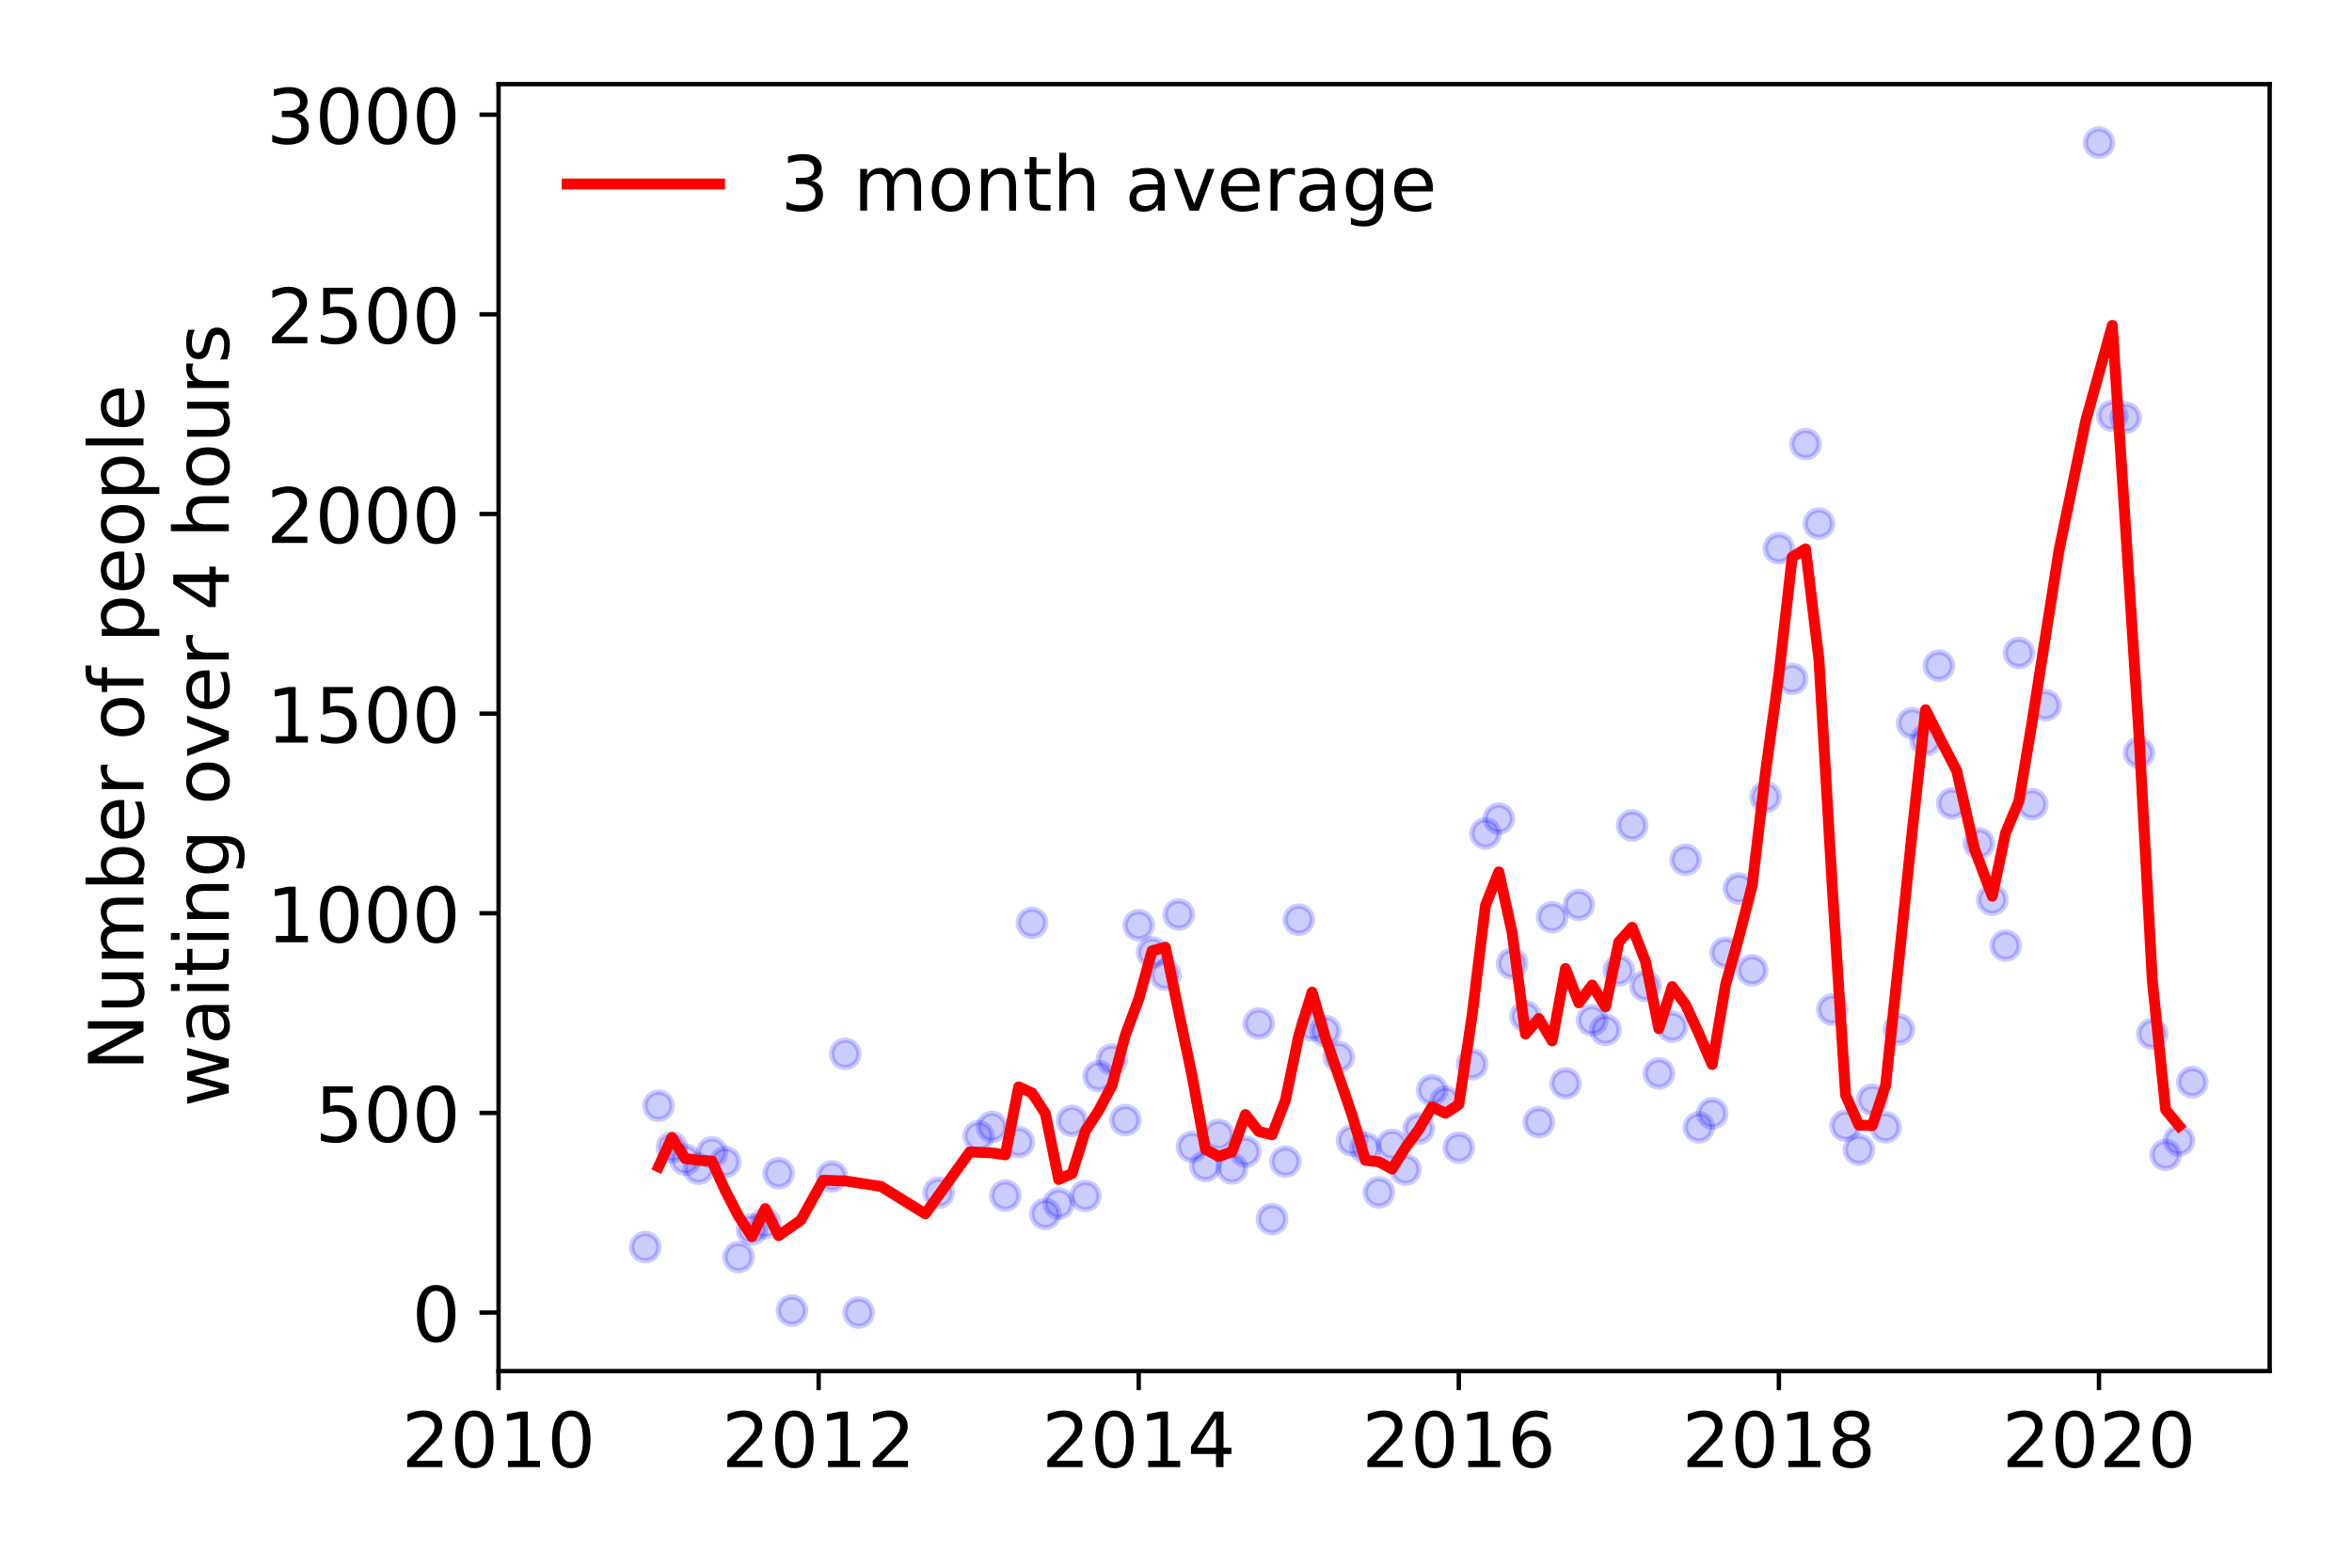 <?xml version="1.0" encoding="utf-8" standalone="no"?>
<!DOCTYPE svg PUBLIC "-//W3C//DTD SVG 1.1//EN"
  "http://www.w3.org/Graphics/SVG/1.1/DTD/svg11.dtd">
<!-- Created with matplotlib (https://matplotlib.org/) -->
<svg height="288pt" version="1.1" viewBox="0 0 432 288" width="432pt" xmlns="http://www.w3.org/2000/svg" xmlns:xlink="http://www.w3.org/1999/xlink">
 <defs>
  <style type="text/css">
*{stroke-linecap:butt;stroke-linejoin:round;}
  </style>
 </defs>
 <g id="figure_1">
  <g id="patch_1">
   <path d="M 0 288 
L 432 288 
L 432 0 
L 0 0 
z
" style="fill:#ffffff;"/>
  </g>
  <g id="axes_1">
   <g id="patch_2">
    <path d="M 91.57 251.88 
L 416.88 251.88 
L 416.88 15.459 
L 91.57 15.459 
z
" style="fill:#ffffff;"/>
   </g>
   <g id="matplotlib.axis_1">
    <g id="xtick_1">
     <g id="line2d_1">
      <defs>
       <path d="M 0 0 
L 0 3.5 
" id="me3836f8def" style="stroke:#000000;stroke-width:0.8;"/>
      </defs>
      <g>
       <use style="stroke:#000000;stroke-width:0.8;" x="91.57" xlink:href="#me3836f8def" y="251.88"/>
      </g>
     </g>
     <g id="text_1">
      <!-- 2010 -->
      <defs>
       <path d="M 19.188 8.297 
L 53.609 8.297 
L 53.609 0 
L 7.328 0 
L 7.328 8.297 
Q 12.938 14.109 22.625 23.891 
Q 32.328 33.688 34.812 36.531 
Q 39.547 41.844 41.422 45.531 
Q 43.312 49.219 43.312 52.781 
Q 43.312 58.594 39.234 62.25 
Q 35.156 65.922 28.609 65.922 
Q 23.969 65.922 18.812 64.312 
Q 13.672 62.703 7.812 59.422 
L 7.812 69.391 
Q 13.766 71.781 18.938 73 
Q 24.125 74.219 28.422 74.219 
Q 39.75 74.219 46.484 68.547 
Q 53.219 62.891 53.219 53.422 
Q 53.219 48.922 51.531 44.891 
Q 49.859 40.875 45.406 35.406 
Q 44.188 33.984 37.641 27.219 
Q 31.109 20.453 19.188 8.297 
z
" id="DejaVuSans-50"/>
       <path d="M 31.781 66.406 
Q 24.172 66.406 20.328 58.906 
Q 16.5 51.422 16.5 36.375 
Q 16.5 21.391 20.328 13.891 
Q 24.172 6.391 31.781 6.391 
Q 39.453 6.391 43.281 13.891 
Q 47.125 21.391 47.125 36.375 
Q 47.125 51.422 43.281 58.906 
Q 39.453 66.406 31.781 66.406 
z
M 31.781 74.219 
Q 44.047 74.219 50.516 64.516 
Q 56.984 54.828 56.984 36.375 
Q 56.984 17.969 50.516 8.266 
Q 44.047 -1.422 31.781 -1.422 
Q 19.531 -1.422 13.062 8.266 
Q 6.594 17.969 6.594 36.375 
Q 6.594 54.828 13.062 64.516 
Q 19.531 74.219 31.781 74.219 
z
" id="DejaVuSans-48"/>
       <path d="M 12.406 8.297 
L 28.516 8.297 
L 28.516 63.922 
L 10.984 60.406 
L 10.984 69.391 
L 28.422 72.906 
L 38.281 72.906 
L 38.281 8.297 
L 54.391 8.297 
L 54.391 0 
L 12.406 0 
z
" id="DejaVuSans-49"/>
      </defs>
      <g transform="translate(73.755 269.518)scale(0.14 -0.14)">
       <use xlink:href="#DejaVuSans-50"/>
       <use x="63.623" xlink:href="#DejaVuSans-48"/>
       <use x="127.246" xlink:href="#DejaVuSans-49"/>
       <use x="190.869" xlink:href="#DejaVuSans-48"/>
      </g>
     </g>
    </g>
    <g id="xtick_2">
     <g id="line2d_2">
      <g>
       <use style="stroke:#000000;stroke-width:0.8;" x="150.361" xlink:href="#me3836f8def" y="251.88"/>
      </g>
     </g>
     <g id="text_2">
      <!-- 2012 -->
      <g transform="translate(132.546 269.518)scale(0.14 -0.14)">
       <use xlink:href="#DejaVuSans-50"/>
       <use x="63.623" xlink:href="#DejaVuSans-48"/>
       <use x="127.246" xlink:href="#DejaVuSans-49"/>
       <use x="190.869" xlink:href="#DejaVuSans-50"/>
      </g>
     </g>
    </g>
    <g id="xtick_3">
     <g id="line2d_3">
      <g>
       <use style="stroke:#000000;stroke-width:0.8;" x="209.152" xlink:href="#me3836f8def" y="251.88"/>
      </g>
     </g>
     <g id="text_3">
      <!-- 2014 -->
      <defs>
       <path d="M 37.797 64.312 
L 12.891 25.391 
L 37.797 25.391 
z
M 35.203 72.906 
L 47.609 72.906 
L 47.609 25.391 
L 58.016 25.391 
L 58.016 17.188 
L 47.609 17.188 
L 47.609 0 
L 37.797 0 
L 37.797 17.188 
L 4.891 17.188 
L 4.891 26.703 
z
" id="DejaVuSans-52"/>
      </defs>
      <g transform="translate(191.337 269.518)scale(0.14 -0.14)">
       <use xlink:href="#DejaVuSans-50"/>
       <use x="63.623" xlink:href="#DejaVuSans-48"/>
       <use x="127.246" xlink:href="#DejaVuSans-49"/>
       <use x="190.869" xlink:href="#DejaVuSans-52"/>
      </g>
     </g>
    </g>
    <g id="xtick_4">
     <g id="line2d_4">
      <g>
       <use style="stroke:#000000;stroke-width:0.8;" x="267.943" xlink:href="#me3836f8def" y="251.88"/>
      </g>
     </g>
     <g id="text_4">
      <!-- 2016 -->
      <defs>
       <path d="M 33.016 40.375 
Q 26.375 40.375 22.484 35.828 
Q 18.609 31.297 18.609 23.391 
Q 18.609 15.531 22.484 10.953 
Q 26.375 6.391 33.016 6.391 
Q 39.656 6.391 43.531 10.953 
Q 47.406 15.531 47.406 23.391 
Q 47.406 31.297 43.531 35.828 
Q 39.656 40.375 33.016 40.375 
z
M 52.594 71.297 
L 52.594 62.312 
Q 48.875 64.062 45.094 64.984 
Q 41.312 65.922 37.594 65.922 
Q 27.828 65.922 22.672 59.328 
Q 17.531 52.734 16.797 39.406 
Q 19.672 43.656 24.016 45.922 
Q 28.375 48.188 33.594 48.188 
Q 44.578 48.188 50.953 41.516 
Q 57.328 34.859 57.328 23.391 
Q 57.328 12.156 50.688 5.359 
Q 44.047 -1.422 33.016 -1.422 
Q 20.359 -1.422 13.672 8.266 
Q 6.984 17.969 6.984 36.375 
Q 6.984 53.656 15.188 63.938 
Q 23.391 74.219 37.203 74.219 
Q 40.922 74.219 44.703 73.484 
Q 48.484 72.75 52.594 71.297 
z
" id="DejaVuSans-54"/>
      </defs>
      <g transform="translate(250.128 269.518)scale(0.14 -0.14)">
       <use xlink:href="#DejaVuSans-50"/>
       <use x="63.623" xlink:href="#DejaVuSans-48"/>
       <use x="127.246" xlink:href="#DejaVuSans-49"/>
       <use x="190.869" xlink:href="#DejaVuSans-54"/>
      </g>
     </g>
    </g>
    <g id="xtick_5">
     <g id="line2d_5">
      <g>
       <use style="stroke:#000000;stroke-width:0.8;" x="326.734" xlink:href="#me3836f8def" y="251.88"/>
      </g>
     </g>
     <g id="text_5">
      <!-- 2018 -->
      <defs>
       <path d="M 31.781 34.625 
Q 24.75 34.625 20.719 30.859 
Q 16.703 27.094 16.703 20.516 
Q 16.703 13.922 20.719 10.156 
Q 24.75 6.391 31.781 6.391 
Q 38.812 6.391 42.859 10.172 
Q 46.922 13.969 46.922 20.516 
Q 46.922 27.094 42.891 30.859 
Q 38.875 34.625 31.781 34.625 
z
M 21.922 38.812 
Q 15.578 40.375 12.031 44.719 
Q 8.5 49.078 8.5 55.328 
Q 8.5 64.062 14.719 69.141 
Q 20.953 74.219 31.781 74.219 
Q 42.672 74.219 48.875 69.141 
Q 55.078 64.062 55.078 55.328 
Q 55.078 49.078 51.531 44.719 
Q 48 40.375 41.703 38.812 
Q 48.828 37.156 52.797 32.312 
Q 56.781 27.484 56.781 20.516 
Q 56.781 9.906 50.312 4.234 
Q 43.844 -1.422 31.781 -1.422 
Q 19.734 -1.422 13.25 4.234 
Q 6.781 9.906 6.781 20.516 
Q 6.781 27.484 10.781 32.312 
Q 14.797 37.156 21.922 38.812 
z
M 18.312 54.391 
Q 18.312 48.734 21.844 45.562 
Q 25.391 42.391 31.781 42.391 
Q 38.141 42.391 41.719 45.562 
Q 45.312 48.734 45.312 54.391 
Q 45.312 60.062 41.719 63.234 
Q 38.141 66.406 31.781 66.406 
Q 25.391 66.406 21.844 63.234 
Q 18.312 60.062 18.312 54.391 
z
" id="DejaVuSans-56"/>
      </defs>
      <g transform="translate(308.919 269.518)scale(0.14 -0.14)">
       <use xlink:href="#DejaVuSans-50"/>
       <use x="63.623" xlink:href="#DejaVuSans-48"/>
       <use x="127.246" xlink:href="#DejaVuSans-49"/>
       <use x="190.869" xlink:href="#DejaVuSans-56"/>
      </g>
     </g>
    </g>
    <g id="xtick_6">
     <g id="line2d_6">
      <g>
       <use style="stroke:#000000;stroke-width:0.8;" x="385.525" xlink:href="#me3836f8def" y="251.88"/>
      </g>
     </g>
     <g id="text_6">
      <!-- 2020 -->
      <g transform="translate(367.71 269.518)scale(0.14 -0.14)">
       <use xlink:href="#DejaVuSans-50"/>
       <use x="63.623" xlink:href="#DejaVuSans-48"/>
       <use x="127.246" xlink:href="#DejaVuSans-50"/>
       <use x="190.869" xlink:href="#DejaVuSans-48"/>
      </g>
     </g>
    </g>
   </g>
   <g id="matplotlib.axis_2">
    <g id="ytick_1">
     <g id="line2d_7">
      <defs>
       <path d="M 0 0 
L -3.5 0 
" id="mdc40a943a7" style="stroke:#000000;stroke-width:0.8;"/>
      </defs>
      <g>
       <use style="stroke:#000000;stroke-width:0.8;" x="91.57" xlink:href="#mdc40a943a7" y="241.134"/>
      </g>
     </g>
     <g id="text_7">
      <!-- 0 -->
      <g transform="translate(75.662 246.452)scale(0.14 -0.14)">
       <use xlink:href="#DejaVuSans-48"/>
      </g>
     </g>
    </g>
    <g id="ytick_2">
     <g id="line2d_8">
      <g>
       <use style="stroke:#000000;stroke-width:0.8;" x="91.57" xlink:href="#mdc40a943a7" y="204.456"/>
      </g>
     </g>
     <g id="text_8">
      <!-- 500 -->
      <defs>
       <path d="M 10.797 72.906 
L 49.516 72.906 
L 49.516 64.594 
L 19.828 64.594 
L 19.828 46.734 
Q 21.969 47.469 24.109 47.828 
Q 26.266 48.188 28.422 48.188 
Q 40.625 48.188 47.75 41.5 
Q 54.891 34.812 54.891 23.391 
Q 54.891 11.625 47.562 5.094 
Q 40.234 -1.422 26.906 -1.422 
Q 22.312 -1.422 17.547 -0.641 
Q 12.797 0.141 7.719 1.703 
L 7.719 11.625 
Q 12.109 9.234 16.797 8.062 
Q 21.484 6.891 26.703 6.891 
Q 35.156 6.891 40.078 11.328 
Q 45.016 15.766 45.016 23.391 
Q 45.016 31 40.078 35.438 
Q 35.156 39.891 26.703 39.891 
Q 22.75 39.891 18.812 39.016 
Q 14.891 38.141 10.797 36.281 
z
" id="DejaVuSans-53"/>
      </defs>
      <g transform="translate(57.847 209.775)scale(0.14 -0.14)">
       <use xlink:href="#DejaVuSans-53"/>
       <use x="63.623" xlink:href="#DejaVuSans-48"/>
       <use x="127.246" xlink:href="#DejaVuSans-48"/>
      </g>
     </g>
    </g>
    <g id="ytick_3">
     <g id="line2d_9">
      <g>
       <use style="stroke:#000000;stroke-width:0.8;" x="91.57" xlink:href="#mdc40a943a7" y="167.779"/>
      </g>
     </g>
     <g id="text_9">
      <!-- 1000 -->
      <g transform="translate(48.94 173.098)scale(0.14 -0.14)">
       <use xlink:href="#DejaVuSans-49"/>
       <use x="63.623" xlink:href="#DejaVuSans-48"/>
       <use x="127.246" xlink:href="#DejaVuSans-48"/>
       <use x="190.869" xlink:href="#DejaVuSans-48"/>
      </g>
     </g>
    </g>
    <g id="ytick_4">
     <g id="line2d_10">
      <g>
       <use style="stroke:#000000;stroke-width:0.8;" x="91.57" xlink:href="#mdc40a943a7" y="131.102"/>
      </g>
     </g>
     <g id="text_10">
      <!-- 1500 -->
      <g transform="translate(48.94 136.421)scale(0.14 -0.14)">
       <use xlink:href="#DejaVuSans-49"/>
       <use x="63.623" xlink:href="#DejaVuSans-53"/>
       <use x="127.246" xlink:href="#DejaVuSans-48"/>
       <use x="190.869" xlink:href="#DejaVuSans-48"/>
      </g>
     </g>
    </g>
    <g id="ytick_5">
     <g id="line2d_11">
      <g>
       <use style="stroke:#000000;stroke-width:0.8;" x="91.57" xlink:href="#mdc40a943a7" y="94.425"/>
      </g>
     </g>
     <g id="text_11">
      <!-- 2000 -->
      <g transform="translate(48.94 99.744)scale(0.14 -0.14)">
       <use xlink:href="#DejaVuSans-50"/>
       <use x="63.623" xlink:href="#DejaVuSans-48"/>
       <use x="127.246" xlink:href="#DejaVuSans-48"/>
       <use x="190.869" xlink:href="#DejaVuSans-48"/>
      </g>
     </g>
    </g>
    <g id="ytick_6">
     <g id="line2d_12">
      <g>
       <use style="stroke:#000000;stroke-width:0.8;" x="91.57" xlink:href="#mdc40a943a7" y="57.748"/>
      </g>
     </g>
     <g id="text_12">
      <!-- 2500 -->
      <g transform="translate(48.94 63.067)scale(0.14 -0.14)">
       <use xlink:href="#DejaVuSans-50"/>
       <use x="63.623" xlink:href="#DejaVuSans-53"/>
       <use x="127.246" xlink:href="#DejaVuSans-48"/>
       <use x="190.869" xlink:href="#DejaVuSans-48"/>
      </g>
     </g>
    </g>
    <g id="ytick_7">
     <g id="line2d_13">
      <g>
       <use style="stroke:#000000;stroke-width:0.8;" x="91.57" xlink:href="#mdc40a943a7" y="21.071"/>
      </g>
     </g>
     <g id="text_13">
      <!-- 3000 -->
      <defs>
       <path d="M 40.578 39.312 
Q 47.656 37.797 51.625 33 
Q 55.609 28.219 55.609 21.188 
Q 55.609 10.406 48.188 4.484 
Q 40.766 -1.422 27.094 -1.422 
Q 22.516 -1.422 17.656 -0.516 
Q 12.797 0.391 7.625 2.203 
L 7.625 11.719 
Q 11.719 9.328 16.594 8.109 
Q 21.484 6.891 26.812 6.891 
Q 36.078 6.891 40.938 10.547 
Q 45.797 14.203 45.797 21.188 
Q 45.797 27.641 41.281 31.266 
Q 36.766 34.906 28.719 34.906 
L 20.219 34.906 
L 20.219 43.016 
L 29.109 43.016 
Q 36.375 43.016 40.234 45.922 
Q 44.094 48.828 44.094 54.297 
Q 44.094 59.906 40.109 62.906 
Q 36.141 65.922 28.719 65.922 
Q 24.656 65.922 20.016 65.031 
Q 15.375 64.156 9.812 62.312 
L 9.812 71.094 
Q 15.438 72.656 20.344 73.438 
Q 25.25 74.219 29.594 74.219 
Q 40.828 74.219 47.359 69.109 
Q 53.906 64.016 53.906 55.328 
Q 53.906 49.266 50.438 45.094 
Q 46.969 40.922 40.578 39.312 
z
" id="DejaVuSans-51"/>
      </defs>
      <g transform="translate(48.94 26.389)scale(0.14 -0.14)">
       <use xlink:href="#DejaVuSans-51"/>
       <use x="63.623" xlink:href="#DejaVuSans-48"/>
       <use x="127.246" xlink:href="#DejaVuSans-48"/>
       <use x="190.869" xlink:href="#DejaVuSans-48"/>
      </g>
     </g>
    </g>
    <g id="text_14">
     <!-- Number of people -->
     <defs>
      <path d="M 9.812 72.906 
L 23.094 72.906 
L 55.422 11.922 
L 55.422 72.906 
L 64.984 72.906 
L 64.984 0 
L 51.703 0 
L 19.391 60.984 
L 19.391 0 
L 9.812 0 
z
" id="DejaVuSans-78"/>
      <path d="M 8.5 21.578 
L 8.5 54.688 
L 17.484 54.688 
L 17.484 21.922 
Q 17.484 14.156 20.5 10.266 
Q 23.531 6.391 29.594 6.391 
Q 36.859 6.391 41.078 11.031 
Q 45.312 15.672 45.312 23.688 
L 45.312 54.688 
L 54.297 54.688 
L 54.297 0 
L 45.312 0 
L 45.312 8.406 
Q 42.047 3.422 37.719 1 
Q 33.406 -1.422 27.688 -1.422 
Q 18.266 -1.422 13.375 4.438 
Q 8.5 10.297 8.5 21.578 
z
M 31.109 56 
z
" id="DejaVuSans-117"/>
      <path d="M 52 44.188 
Q 55.375 50.25 60.062 53.125 
Q 64.75 56 71.094 56 
Q 79.641 56 84.281 50.016 
Q 88.922 44.047 88.922 33.016 
L 88.922 0 
L 79.891 0 
L 79.891 32.719 
Q 79.891 40.578 77.094 44.375 
Q 74.312 48.188 68.609 48.188 
Q 61.625 48.188 57.562 43.547 
Q 53.516 38.922 53.516 30.906 
L 53.516 0 
L 44.484 0 
L 44.484 32.719 
Q 44.484 40.625 41.703 44.406 
Q 38.922 48.188 33.109 48.188 
Q 26.219 48.188 22.156 43.531 
Q 18.109 38.875 18.109 30.906 
L 18.109 0 
L 9.078 0 
L 9.078 54.688 
L 18.109 54.688 
L 18.109 46.188 
Q 21.188 51.219 25.484 53.609 
Q 29.781 56 35.688 56 
Q 41.656 56 45.828 52.969 
Q 50 49.953 52 44.188 
z
" id="DejaVuSans-109"/>
      <path d="M 48.688 27.297 
Q 48.688 37.203 44.609 42.844 
Q 40.531 48.484 33.406 48.484 
Q 26.266 48.484 22.188 42.844 
Q 18.109 37.203 18.109 27.297 
Q 18.109 17.391 22.188 11.75 
Q 26.266 6.109 33.406 6.109 
Q 40.531 6.109 44.609 11.75 
Q 48.688 17.391 48.688 27.297 
z
M 18.109 46.391 
Q 20.953 51.266 25.266 53.625 
Q 29.594 56 35.594 56 
Q 45.562 56 51.781 48.094 
Q 58.016 40.188 58.016 27.297 
Q 58.016 14.406 51.781 6.484 
Q 45.562 -1.422 35.594 -1.422 
Q 29.594 -1.422 25.266 0.953 
Q 20.953 3.328 18.109 8.203 
L 18.109 0 
L 9.078 0 
L 9.078 75.984 
L 18.109 75.984 
z
" id="DejaVuSans-98"/>
      <path d="M 56.203 29.594 
L 56.203 25.203 
L 14.891 25.203 
Q 15.484 15.922 20.484 11.062 
Q 25.484 6.203 34.422 6.203 
Q 39.594 6.203 44.453 7.469 
Q 49.312 8.734 54.109 11.281 
L 54.109 2.781 
Q 49.266 0.734 44.188 -0.344 
Q 39.109 -1.422 33.891 -1.422 
Q 20.797 -1.422 13.156 6.188 
Q 5.516 13.812 5.516 26.812 
Q 5.516 40.234 12.766 48.109 
Q 20.016 56 32.328 56 
Q 43.359 56 49.781 48.891 
Q 56.203 41.797 56.203 29.594 
z
M 47.219 32.234 
Q 47.125 39.594 43.094 43.984 
Q 39.062 48.391 32.422 48.391 
Q 24.906 48.391 20.391 44.141 
Q 15.875 39.891 15.188 32.172 
z
" id="DejaVuSans-101"/>
      <path d="M 41.109 46.297 
Q 39.594 47.172 37.812 47.578 
Q 36.031 48 33.891 48 
Q 26.266 48 22.188 43.047 
Q 18.109 38.094 18.109 28.812 
L 18.109 0 
L 9.078 0 
L 9.078 54.688 
L 18.109 54.688 
L 18.109 46.188 
Q 20.953 51.172 25.484 53.578 
Q 30.031 56 36.531 56 
Q 37.453 56 38.578 55.875 
Q 39.703 55.766 41.062 55.516 
z
" id="DejaVuSans-114"/>
      <path id="DejaVuSans-32"/>
      <path d="M 30.609 48.391 
Q 23.391 48.391 19.188 42.75 
Q 14.984 37.109 14.984 27.297 
Q 14.984 17.484 19.156 11.844 
Q 23.344 6.203 30.609 6.203 
Q 37.797 6.203 41.984 11.859 
Q 46.188 17.531 46.188 27.297 
Q 46.188 37.016 41.984 42.703 
Q 37.797 48.391 30.609 48.391 
z
M 30.609 56 
Q 42.328 56 49.016 48.375 
Q 55.719 40.766 55.719 27.297 
Q 55.719 13.875 49.016 6.219 
Q 42.328 -1.422 30.609 -1.422 
Q 18.844 -1.422 12.172 6.219 
Q 5.516 13.875 5.516 27.297 
Q 5.516 40.766 12.172 48.375 
Q 18.844 56 30.609 56 
z
" id="DejaVuSans-111"/>
      <path d="M 37.109 75.984 
L 37.109 68.5 
L 28.516 68.5 
Q 23.688 68.5 21.797 66.547 
Q 19.922 64.594 19.922 59.516 
L 19.922 54.688 
L 34.719 54.688 
L 34.719 47.703 
L 19.922 47.703 
L 19.922 0 
L 10.891 0 
L 10.891 47.703 
L 2.297 47.703 
L 2.297 54.688 
L 10.891 54.688 
L 10.891 58.5 
Q 10.891 67.625 15.141 71.797 
Q 19.391 75.984 28.609 75.984 
z
" id="DejaVuSans-102"/>
      <path d="M 18.109 8.203 
L 18.109 -20.797 
L 9.078 -20.797 
L 9.078 54.688 
L 18.109 54.688 
L 18.109 46.391 
Q 20.953 51.266 25.266 53.625 
Q 29.594 56 35.594 56 
Q 45.562 56 51.781 48.094 
Q 58.016 40.188 58.016 27.297 
Q 58.016 14.406 51.781 6.484 
Q 45.562 -1.422 35.594 -1.422 
Q 29.594 -1.422 25.266 0.953 
Q 20.953 3.328 18.109 8.203 
z
M 48.688 27.297 
Q 48.688 37.203 44.609 42.844 
Q 40.531 48.484 33.406 48.484 
Q 26.266 48.484 22.188 42.844 
Q 18.109 37.203 18.109 27.297 
Q 18.109 17.391 22.188 11.75 
Q 26.266 6.109 33.406 6.109 
Q 40.531 6.109 44.609 11.75 
Q 48.688 17.391 48.688 27.297 
z
" id="DejaVuSans-112"/>
      <path d="M 9.422 75.984 
L 18.406 75.984 
L 18.406 0 
L 9.422 0 
z
" id="DejaVuSans-108"/>
     </defs>
     <g transform="translate(26.352 196.716)rotate(-90)scale(0.14 -0.14)">
      <use xlink:href="#DejaVuSans-78"/>
      <use x="74.805" xlink:href="#DejaVuSans-117"/>
      <use x="138.184" xlink:href="#DejaVuSans-109"/>
      <use x="235.596" xlink:href="#DejaVuSans-98"/>
      <use x="299.072" xlink:href="#DejaVuSans-101"/>
      <use x="360.596" xlink:href="#DejaVuSans-114"/>
      <use x="401.709" xlink:href="#DejaVuSans-32"/>
      <use x="433.496" xlink:href="#DejaVuSans-111"/>
      <use x="494.678" xlink:href="#DejaVuSans-102"/>
      <use x="529.883" xlink:href="#DejaVuSans-32"/>
      <use x="561.67" xlink:href="#DejaVuSans-112"/>
      <use x="625.146" xlink:href="#DejaVuSans-101"/>
      <use x="686.67" xlink:href="#DejaVuSans-111"/>
      <use x="747.852" xlink:href="#DejaVuSans-112"/>
      <use x="811.328" xlink:href="#DejaVuSans-108"/>
      <use x="839.111" xlink:href="#DejaVuSans-101"/>
     </g>
     <!--  waiting over 4 hours -->
     <defs>
      <path d="M 4.203 54.688 
L 13.188 54.688 
L 24.422 12.016 
L 35.594 54.688 
L 46.188 54.688 
L 57.422 12.016 
L 68.609 54.688 
L 77.594 54.688 
L 63.281 0 
L 52.688 0 
L 40.922 44.828 
L 29.109 0 
L 18.5 0 
z
" id="DejaVuSans-119"/>
      <path d="M 34.281 27.484 
Q 23.391 27.484 19.188 25 
Q 14.984 22.516 14.984 16.5 
Q 14.984 11.719 18.141 8.906 
Q 21.297 6.109 26.703 6.109 
Q 34.188 6.109 38.703 11.406 
Q 43.219 16.703 43.219 25.484 
L 43.219 27.484 
z
M 52.203 31.203 
L 52.203 0 
L 43.219 0 
L 43.219 8.297 
Q 40.141 3.328 35.547 0.953 
Q 30.953 -1.422 24.312 -1.422 
Q 15.922 -1.422 10.953 3.297 
Q 6 8.016 6 15.922 
Q 6 25.141 12.172 29.828 
Q 18.359 34.516 30.609 34.516 
L 43.219 34.516 
L 43.219 35.406 
Q 43.219 41.609 39.141 45 
Q 35.062 48.391 27.688 48.391 
Q 23 48.391 18.547 47.266 
Q 14.109 46.141 10.016 43.891 
L 10.016 52.203 
Q 14.938 54.109 19.578 55.047 
Q 24.219 56 28.609 56 
Q 40.484 56 46.344 49.844 
Q 52.203 43.703 52.203 31.203 
z
" id="DejaVuSans-97"/>
      <path d="M 9.422 54.688 
L 18.406 54.688 
L 18.406 0 
L 9.422 0 
z
M 9.422 75.984 
L 18.406 75.984 
L 18.406 64.594 
L 9.422 64.594 
z
" id="DejaVuSans-105"/>
      <path d="M 18.312 70.219 
L 18.312 54.688 
L 36.812 54.688 
L 36.812 47.703 
L 18.312 47.703 
L 18.312 18.016 
Q 18.312 11.328 20.141 9.422 
Q 21.969 7.516 27.594 7.516 
L 36.812 7.516 
L 36.812 0 
L 27.594 0 
Q 17.188 0 13.234 3.875 
Q 9.281 7.766 9.281 18.016 
L 9.281 47.703 
L 2.688 47.703 
L 2.688 54.688 
L 9.281 54.688 
L 9.281 70.219 
z
" id="DejaVuSans-116"/>
      <path d="M 54.891 33.016 
L 54.891 0 
L 45.906 0 
L 45.906 32.719 
Q 45.906 40.484 42.875 44.328 
Q 39.844 48.188 33.797 48.188 
Q 26.516 48.188 22.312 43.547 
Q 18.109 38.922 18.109 30.906 
L 18.109 0 
L 9.078 0 
L 9.078 54.688 
L 18.109 54.688 
L 18.109 46.188 
Q 21.344 51.125 25.703 53.562 
Q 30.078 56 35.797 56 
Q 45.219 56 50.047 50.172 
Q 54.891 44.344 54.891 33.016 
z
" id="DejaVuSans-110"/>
      <path d="M 45.406 27.984 
Q 45.406 37.75 41.375 43.109 
Q 37.359 48.484 30.078 48.484 
Q 22.859 48.484 18.828 43.109 
Q 14.797 37.75 14.797 27.984 
Q 14.797 18.266 18.828 12.891 
Q 22.859 7.516 30.078 7.516 
Q 37.359 7.516 41.375 12.891 
Q 45.406 18.266 45.406 27.984 
z
M 54.391 6.781 
Q 54.391 -7.172 48.188 -13.984 
Q 42 -20.797 29.203 -20.797 
Q 24.469 -20.797 20.266 -20.094 
Q 16.062 -19.391 12.109 -17.922 
L 12.109 -9.188 
Q 16.062 -11.328 19.922 -12.344 
Q 23.781 -13.375 27.781 -13.375 
Q 36.625 -13.375 41.016 -8.766 
Q 45.406 -4.156 45.406 5.172 
L 45.406 9.625 
Q 42.625 4.781 38.281 2.391 
Q 33.938 0 27.875 0 
Q 17.828 0 11.672 7.656 
Q 5.516 15.328 5.516 27.984 
Q 5.516 40.672 11.672 48.328 
Q 17.828 56 27.875 56 
Q 33.938 56 38.281 53.609 
Q 42.625 51.219 45.406 46.391 
L 45.406 54.688 
L 54.391 54.688 
z
" id="DejaVuSans-103"/>
      <path d="M 2.984 54.688 
L 12.5 54.688 
L 29.594 8.797 
L 46.688 54.688 
L 56.203 54.688 
L 35.688 0 
L 23.484 0 
z
" id="DejaVuSans-118"/>
      <path d="M 54.891 33.016 
L 54.891 0 
L 45.906 0 
L 45.906 32.719 
Q 45.906 40.484 42.875 44.328 
Q 39.844 48.188 33.797 48.188 
Q 26.516 48.188 22.312 43.547 
Q 18.109 38.922 18.109 30.906 
L 18.109 0 
L 9.078 0 
L 9.078 75.984 
L 18.109 75.984 
L 18.109 46.188 
Q 21.344 51.125 25.703 53.562 
Q 30.078 56 35.797 56 
Q 45.219 56 50.047 50.172 
Q 54.891 44.344 54.891 33.016 
z
" id="DejaVuSans-104"/>
      <path d="M 44.281 53.078 
L 44.281 44.578 
Q 40.484 46.531 36.375 47.5 
Q 32.281 48.484 27.875 48.484 
Q 21.188 48.484 17.844 46.438 
Q 14.5 44.391 14.5 40.281 
Q 14.5 37.156 16.891 35.375 
Q 19.281 33.594 26.516 31.984 
L 29.594 31.297 
Q 39.156 29.25 43.188 25.516 
Q 47.219 21.781 47.219 15.094 
Q 47.219 7.469 41.188 3.016 
Q 35.156 -1.422 24.609 -1.422 
Q 20.219 -1.422 15.453 -0.562 
Q 10.688 0.297 5.422 2 
L 5.422 11.281 
Q 10.406 8.688 15.234 7.391 
Q 20.062 6.109 24.812 6.109 
Q 31.156 6.109 34.562 8.281 
Q 37.984 10.453 37.984 14.406 
Q 37.984 18.062 35.516 20.016 
Q 33.062 21.969 24.703 23.781 
L 21.578 24.516 
Q 13.234 26.266 9.516 29.906 
Q 5.812 33.547 5.812 39.891 
Q 5.812 47.609 11.281 51.797 
Q 16.75 56 26.812 56 
Q 31.781 56 36.172 55.266 
Q 40.578 54.547 44.281 53.078 
z
" id="DejaVuSans-115"/>
     </defs>
     <g transform="translate(42.028 207.841)rotate(-90)scale(0.14 -0.14)">
      <use xlink:href="#DejaVuSans-32"/>
      <use x="31.787" xlink:href="#DejaVuSans-119"/>
      <use x="113.574" xlink:href="#DejaVuSans-97"/>
      <use x="174.854" xlink:href="#DejaVuSans-105"/>
      <use x="202.637" xlink:href="#DejaVuSans-116"/>
      <use x="241.846" xlink:href="#DejaVuSans-105"/>
      <use x="269.629" xlink:href="#DejaVuSans-110"/>
      <use x="333.008" xlink:href="#DejaVuSans-103"/>
      <use x="396.484" xlink:href="#DejaVuSans-32"/>
      <use x="428.271" xlink:href="#DejaVuSans-111"/>
      <use x="489.453" xlink:href="#DejaVuSans-118"/>
      <use x="548.633" xlink:href="#DejaVuSans-101"/>
      <use x="610.156" xlink:href="#DejaVuSans-114"/>
      <use x="651.27" xlink:href="#DejaVuSans-32"/>
      <use x="683.057" xlink:href="#DejaVuSans-52"/>
      <use x="746.68" xlink:href="#DejaVuSans-32"/>
      <use x="778.467" xlink:href="#DejaVuSans-104"/>
      <use x="841.846" xlink:href="#DejaVuSans-111"/>
      <use x="903.027" xlink:href="#DejaVuSans-117"/>
      <use x="966.406" xlink:href="#DejaVuSans-114"/>
      <use x="1007.52" xlink:href="#DejaVuSans-115"/>
     </g>
    </g>
   </g>
   <g id="line2d_14">
    <defs>
     <path d="M 0 2.5 
C 0.663 2.5 1.299 2.237 1.768 1.768 
C 2.237 1.299 2.5 0.663 2.5 0 
C 2.5 -0.663 2.237 -1.299 1.768 -1.768 
C 1.299 -2.237 0.663 -2.5 0 -2.5 
C -0.663 -2.5 -1.299 -2.237 -1.768 -1.768 
C -2.237 -1.299 -2.5 -0.663 -2.5 0 
C -2.5 0.663 -2.237 1.299 -1.768 1.768 
C -1.299 2.237 -0.663 2.5 0 2.5 
z
" id="mb911cf1c63" style="stroke:#0000ff;stroke-opacity:0.2;"/>
    </defs>
    <g clip-path="url(#p333fb8004d)">
     <use style="fill:#0000ff;fill-opacity:0.2;stroke:#0000ff;stroke-opacity:0.2;" x="402.672" xlink:href="#mb911cf1c63" y="198.808"/>
     <use style="fill:#0000ff;fill-opacity:0.2;stroke:#0000ff;stroke-opacity:0.2;" x="400.223" xlink:href="#mb911cf1c63" y="209.518"/>
     <use style="fill:#0000ff;fill-opacity:0.2;stroke:#0000ff;stroke-opacity:0.2;" x="397.773" xlink:href="#mb911cf1c63" y="212.159"/>
     <use style="fill:#0000ff;fill-opacity:0.2;stroke:#0000ff;stroke-opacity:0.2;" x="395.323" xlink:href="#mb911cf1c63" y="189.932"/>
     <use style="fill:#0000ff;fill-opacity:0.2;stroke:#0000ff;stroke-opacity:0.2;" x="392.874" xlink:href="#mb911cf1c63" y="138.291"/>
     <use style="fill:#0000ff;fill-opacity:0.2;stroke:#0000ff;stroke-opacity:0.2;" x="390.424" xlink:href="#mb911cf1c63" y="76.746"/>
     <use style="fill:#0000ff;fill-opacity:0.2;stroke:#0000ff;stroke-opacity:0.2;" x="387.974" xlink:href="#mb911cf1c63" y="76.38"/>
     <use style="fill:#0000ff;fill-opacity:0.2;stroke:#0000ff;stroke-opacity:0.2;" x="385.525" xlink:href="#mb911cf1c63" y="26.205"/>
     <use style="fill:#0000ff;fill-opacity:0.2;stroke:#0000ff;stroke-opacity:0.2;" x="375.726" xlink:href="#mb911cf1c63" y="129.562"/>
     <use style="fill:#0000ff;fill-opacity:0.2;stroke:#0000ff;stroke-opacity:0.2;" x="373.277" xlink:href="#mb911cf1c63" y="147.753"/>
     <use style="fill:#0000ff;fill-opacity:0.2;stroke:#0000ff;stroke-opacity:0.2;" x="370.827" xlink:href="#mb911cf1c63" y="119.952"/>
     <use style="fill:#0000ff;fill-opacity:0.2;stroke:#0000ff;stroke-opacity:0.2;" x="368.377" xlink:href="#mb911cf1c63" y="173.721"/>
     <use style="fill:#0000ff;fill-opacity:0.2;stroke:#0000ff;stroke-opacity:0.2;" x="365.928" xlink:href="#mb911cf1c63" y="165.285"/>
     <use style="fill:#0000ff;fill-opacity:0.2;stroke:#0000ff;stroke-opacity:0.2;" x="363.478" xlink:href="#mb911cf1c63" y="154.942"/>
     <use style="fill:#0000ff;fill-opacity:0.2;stroke:#0000ff;stroke-opacity:0.2;" x="358.579" xlink:href="#mb911cf1c63" y="147.607"/>
     <use style="fill:#0000ff;fill-opacity:0.2;stroke:#0000ff;stroke-opacity:0.2;" x="356.129" xlink:href="#mb911cf1c63" y="122.3"/>
     <use style="fill:#0000ff;fill-opacity:0.2;stroke:#0000ff;stroke-opacity:0.2;" x="353.68" xlink:href="#mb911cf1c63" y="136.017"/>
     <use style="fill:#0000ff;fill-opacity:0.2;stroke:#0000ff;stroke-opacity:0.2;" x="351.23" xlink:href="#mb911cf1c63" y="132.863"/>
     <use style="fill:#0000ff;fill-opacity:0.2;stroke:#0000ff;stroke-opacity:0.2;" x="348.78" xlink:href="#mb911cf1c63" y="189.125"/>
     <use style="fill:#0000ff;fill-opacity:0.2;stroke:#0000ff;stroke-opacity:0.2;" x="346.331" xlink:href="#mb911cf1c63" y="207.097"/>
     <use style="fill:#0000ff;fill-opacity:0.2;stroke:#0000ff;stroke-opacity:0.2;" x="343.881" xlink:href="#mb911cf1c63" y="202.036"/>
     <use style="fill:#0000ff;fill-opacity:0.2;stroke:#0000ff;stroke-opacity:0.2;" x="341.432" xlink:href="#mb911cf1c63" y="211.205"/>
     <use style="fill:#0000ff;fill-opacity:0.2;stroke:#0000ff;stroke-opacity:0.2;" x="338.982" xlink:href="#mb911cf1c63" y="206.804"/>
     <use style="fill:#0000ff;fill-opacity:0.2;stroke:#0000ff;stroke-opacity:0.2;" x="336.532" xlink:href="#mb911cf1c63" y="185.458"/>
     <use style="fill:#0000ff;fill-opacity:0.2;stroke:#0000ff;stroke-opacity:0.2;" x="334.083" xlink:href="#mb911cf1c63" y="96.185"/>
     <use style="fill:#0000ff;fill-opacity:0.2;stroke:#0000ff;stroke-opacity:0.2;" x="331.633" xlink:href="#mb911cf1c63" y="81.588"/>
     <use style="fill:#0000ff;fill-opacity:0.2;stroke:#0000ff;stroke-opacity:0.2;" x="329.183" xlink:href="#mb911cf1c63" y="124.72"/>
     <use style="fill:#0000ff;fill-opacity:0.2;stroke:#0000ff;stroke-opacity:0.2;" x="326.734" xlink:href="#mb911cf1c63" y="100.733"/>
     <use style="fill:#0000ff;fill-opacity:0.2;stroke:#0000ff;stroke-opacity:0.2;" x="324.284" xlink:href="#mb911cf1c63" y="146.433"/>
     <use style="fill:#0000ff;fill-opacity:0.2;stroke:#0000ff;stroke-opacity:0.2;" x="321.835" xlink:href="#mb911cf1c63" y="178.269"/>
     <use style="fill:#0000ff;fill-opacity:0.2;stroke:#0000ff;stroke-opacity:0.2;" x="319.385" xlink:href="#mb911cf1c63" y="163.231"/>
     <use style="fill:#0000ff;fill-opacity:0.2;stroke:#0000ff;stroke-opacity:0.2;" x="316.935" xlink:href="#mb911cf1c63" y="175.041"/>
     <use style="fill:#0000ff;fill-opacity:0.2;stroke:#0000ff;stroke-opacity:0.2;" x="314.486" xlink:href="#mb911cf1c63" y="204.53"/>
     <use style="fill:#0000ff;fill-opacity:0.2;stroke:#0000ff;stroke-opacity:0.2;" x="312.036" xlink:href="#mb911cf1c63" y="207.097"/>
     <use style="fill:#0000ff;fill-opacity:0.2;stroke:#0000ff;stroke-opacity:0.2;" x="309.586" xlink:href="#mb911cf1c63" y="157.95"/>
     <use style="fill:#0000ff;fill-opacity:0.2;stroke:#0000ff;stroke-opacity:0.2;" x="307.137" xlink:href="#mb911cf1c63" y="188.612"/>
     <use style="fill:#0000ff;fill-opacity:0.2;stroke:#0000ff;stroke-opacity:0.2;" x="304.687" xlink:href="#mb911cf1c63" y="197.194"/>
     <use style="fill:#0000ff;fill-opacity:0.2;stroke:#0000ff;stroke-opacity:0.2;" x="302.238" xlink:href="#mb911cf1c63" y="181.13"/>
     <use style="fill:#0000ff;fill-opacity:0.2;stroke:#0000ff;stroke-opacity:0.2;" x="299.788" xlink:href="#mb911cf1c63" y="151.641"/>
     <use style="fill:#0000ff;fill-opacity:0.2;stroke:#0000ff;stroke-opacity:0.2;" x="297.338" xlink:href="#mb911cf1c63" y="178.269"/>
     <use style="fill:#0000ff;fill-opacity:0.2;stroke:#0000ff;stroke-opacity:0.2;" x="294.889" xlink:href="#mb911cf1c63" y="189.199"/>
     <use style="fill:#0000ff;fill-opacity:0.2;stroke:#0000ff;stroke-opacity:0.2;" x="292.439" xlink:href="#mb911cf1c63" y="187.438"/>
     <use style="fill:#0000ff;fill-opacity:0.2;stroke:#0000ff;stroke-opacity:0.2;" x="289.99" xlink:href="#mb911cf1c63" y="166.239"/>
     <use style="fill:#0000ff;fill-opacity:0.2;stroke:#0000ff;stroke-opacity:0.2;" x="287.54" xlink:href="#mb911cf1c63" y="199.028"/>
     <use style="fill:#0000ff;fill-opacity:0.2;stroke:#0000ff;stroke-opacity:0.2;" x="285.09" xlink:href="#mb911cf1c63" y="168.513"/>
     <use style="fill:#0000ff;fill-opacity:0.2;stroke:#0000ff;stroke-opacity:0.2;" x="282.641" xlink:href="#mb911cf1c63" y="206.144"/>
     <use style="fill:#0000ff;fill-opacity:0.2;stroke:#0000ff;stroke-opacity:0.2;" x="280.191" xlink:href="#mb911cf1c63" y="186.705"/>
     <use style="fill:#0000ff;fill-opacity:0.2;stroke:#0000ff;stroke-opacity:0.2;" x="277.741" xlink:href="#mb911cf1c63" y="177.022"/>
     <use style="fill:#0000ff;fill-opacity:0.2;stroke:#0000ff;stroke-opacity:0.2;" x="275.292" xlink:href="#mb911cf1c63" y="150.394"/>
     <use style="fill:#0000ff;fill-opacity:0.2;stroke:#0000ff;stroke-opacity:0.2;" x="272.842" xlink:href="#mb911cf1c63" y="153.108"/>
     <use style="fill:#0000ff;fill-opacity:0.2;stroke:#0000ff;stroke-opacity:0.2;" x="270.393" xlink:href="#mb911cf1c63" y="195.507"/>
     <use style="fill:#0000ff;fill-opacity:0.2;stroke:#0000ff;stroke-opacity:0.2;" x="267.943" xlink:href="#mb911cf1c63" y="210.838"/>
     <use style="fill:#0000ff;fill-opacity:0.2;stroke:#0000ff;stroke-opacity:0.2;" x="265.493" xlink:href="#mb911cf1c63" y="202.402"/>
     <use style="fill:#0000ff;fill-opacity:0.2;stroke:#0000ff;stroke-opacity:0.2;" x="263.044" xlink:href="#mb911cf1c63" y="200.275"/>
     <use style="fill:#0000ff;fill-opacity:0.2;stroke:#0000ff;stroke-opacity:0.2;" x="260.594" xlink:href="#mb911cf1c63" y="207.317"/>
     <use style="fill:#0000ff;fill-opacity:0.2;stroke:#0000ff;stroke-opacity:0.2;" x="258.144" xlink:href="#mb911cf1c63" y="214.873"/>
     <use style="fill:#0000ff;fill-opacity:0.2;stroke:#0000ff;stroke-opacity:0.2;" x="255.695" xlink:href="#mb911cf1c63" y="210.325"/>
     <use style="fill:#0000ff;fill-opacity:0.2;stroke:#0000ff;stroke-opacity:0.2;" x="253.245" xlink:href="#mb911cf1c63" y="219.054"/>
     <use style="fill:#0000ff;fill-opacity:0.2;stroke:#0000ff;stroke-opacity:0.2;" x="250.796" xlink:href="#mb911cf1c63" y="210.912"/>
     <use style="fill:#0000ff;fill-opacity:0.2;stroke:#0000ff;stroke-opacity:0.2;" x="248.346" xlink:href="#mb911cf1c63" y="209.518"/>
     <use style="fill:#0000ff;fill-opacity:0.2;stroke:#0000ff;stroke-opacity:0.2;" x="245.896" xlink:href="#mb911cf1c63" y="194.187"/>
     <use style="fill:#0000ff;fill-opacity:0.2;stroke:#0000ff;stroke-opacity:0.2;" x="243.447" xlink:href="#mb911cf1c63" y="189.419"/>
     <use style="fill:#0000ff;fill-opacity:0.2;stroke:#0000ff;stroke-opacity:0.2;" x="240.997" xlink:href="#mb911cf1c63" y="188.392"/>
     <use style="fill:#0000ff;fill-opacity:0.2;stroke:#0000ff;stroke-opacity:0.2;" x="238.547" xlink:href="#mb911cf1c63" y="168.953"/>
     <use style="fill:#0000ff;fill-opacity:0.2;stroke:#0000ff;stroke-opacity:0.2;" x="236.098" xlink:href="#mb911cf1c63" y="213.406"/>
     <use style="fill:#0000ff;fill-opacity:0.2;stroke:#0000ff;stroke-opacity:0.2;" x="233.648" xlink:href="#mb911cf1c63" y="223.969"/>
     <use style="fill:#0000ff;fill-opacity:0.2;stroke:#0000ff;stroke-opacity:0.2;" x="231.199" xlink:href="#mb911cf1c63" y="188.025"/>
     <use style="fill:#0000ff;fill-opacity:0.2;stroke:#0000ff;stroke-opacity:0.2;" x="228.749" xlink:href="#mb911cf1c63" y="211.572"/>
     <use style="fill:#0000ff;fill-opacity:0.2;stroke:#0000ff;stroke-opacity:0.2;" x="226.299" xlink:href="#mb911cf1c63" y="214.653"/>
     <use style="fill:#0000ff;fill-opacity:0.2;stroke:#0000ff;stroke-opacity:0.2;" x="223.85" xlink:href="#mb911cf1c63" y="208.491"/>
     <use style="fill:#0000ff;fill-opacity:0.2;stroke:#0000ff;stroke-opacity:0.2;" x="221.4" xlink:href="#mb911cf1c63" y="214.213"/>
     <use style="fill:#0000ff;fill-opacity:0.2;stroke:#0000ff;stroke-opacity:0.2;" x="218.95" xlink:href="#mb911cf1c63" y="210.692"/>
     <use style="fill:#0000ff;fill-opacity:0.2;stroke:#0000ff;stroke-opacity:0.2;" x="216.501" xlink:href="#mb911cf1c63" y="167.999"/>
     <use style="fill:#0000ff;fill-opacity:0.2;stroke:#0000ff;stroke-opacity:0.2;" x="214.051" xlink:href="#mb911cf1c63" y="179.076"/>
     <use style="fill:#0000ff;fill-opacity:0.2;stroke:#0000ff;stroke-opacity:0.2;" x="211.602" xlink:href="#mb911cf1c63" y="174.968"/>
     <use style="fill:#0000ff;fill-opacity:0.2;stroke:#0000ff;stroke-opacity:0.2;" x="209.152" xlink:href="#mb911cf1c63" y="169.98"/>
     <use style="fill:#0000ff;fill-opacity:0.2;stroke:#0000ff;stroke-opacity:0.2;" x="206.702" xlink:href="#mb911cf1c63" y="205.777"/>
     <use style="fill:#0000ff;fill-opacity:0.2;stroke:#0000ff;stroke-opacity:0.2;" x="204.253" xlink:href="#mb911cf1c63" y="194.627"/>
     <use style="fill:#0000ff;fill-opacity:0.2;stroke:#0000ff;stroke-opacity:0.2;" x="201.803" xlink:href="#mb911cf1c63" y="197.708"/>
     <use style="fill:#0000ff;fill-opacity:0.2;stroke:#0000ff;stroke-opacity:0.2;" x="199.353" xlink:href="#mb911cf1c63" y="219.714"/>
     <use style="fill:#0000ff;fill-opacity:0.2;stroke:#0000ff;stroke-opacity:0.2;" x="196.904" xlink:href="#mb911cf1c63" y="205.923"/>
     <use style="fill:#0000ff;fill-opacity:0.2;stroke:#0000ff;stroke-opacity:0.2;" x="194.454" xlink:href="#mb911cf1c63" y="221.108"/>
     <use style="fill:#0000ff;fill-opacity:0.2;stroke:#0000ff;stroke-opacity:0.2;" x="192.005" xlink:href="#mb911cf1c63" y="223.015"/>
     <use style="fill:#0000ff;fill-opacity:0.2;stroke:#0000ff;stroke-opacity:0.2;" x="189.555" xlink:href="#mb911cf1c63" y="169.54"/>
     <use style="fill:#0000ff;fill-opacity:0.2;stroke:#0000ff;stroke-opacity:0.2;" x="187.105" xlink:href="#mb911cf1c63" y="209.811"/>
     <use style="fill:#0000ff;fill-opacity:0.2;stroke:#0000ff;stroke-opacity:0.2;" x="184.656" xlink:href="#mb911cf1c63" y="219.641"/>
     <use style="fill:#0000ff;fill-opacity:0.2;stroke:#0000ff;stroke-opacity:0.2;" x="182.206" xlink:href="#mb911cf1c63" y="207.024"/>
     <use style="fill:#0000ff;fill-opacity:0.2;stroke:#0000ff;stroke-opacity:0.2;" x="179.756" xlink:href="#mb911cf1c63" y="208.711"/>
     <use style="fill:#0000ff;fill-opacity:0.2;stroke:#0000ff;stroke-opacity:0.2;" x="172.408" xlink:href="#mb911cf1c63" y="219.127"/>
     <use style="fill:#0000ff;fill-opacity:0.2;stroke:#0000ff;stroke-opacity:0.2;" x="157.71" xlink:href="#mb911cf1c63" y="241.134"/>
     <use style="fill:#0000ff;fill-opacity:0.2;stroke:#0000ff;stroke-opacity:0.2;" x="155.26" xlink:href="#mb911cf1c63" y="193.6"/>
     <use style="fill:#0000ff;fill-opacity:0.2;stroke:#0000ff;stroke-opacity:0.2;" x="152.811" xlink:href="#mb911cf1c63" y="216.12"/>
     <use style="fill:#0000ff;fill-opacity:0.2;stroke:#0000ff;stroke-opacity:0.2;" x="145.462" xlink:href="#mb911cf1c63" y="240.767"/>
     <use style="fill:#0000ff;fill-opacity:0.2;stroke:#0000ff;stroke-opacity:0.2;" x="143.012" xlink:href="#mb911cf1c63" y="215.533"/>
     <use style="fill:#0000ff;fill-opacity:0.2;stroke:#0000ff;stroke-opacity:0.2;" x="140.562" xlink:href="#mb911cf1c63" y="224.702"/>
     <use style="fill:#0000ff;fill-opacity:0.2;stroke:#0000ff;stroke-opacity:0.2;" x="138.113" xlink:href="#mb911cf1c63" y="225.876"/>
     <use style="fill:#0000ff;fill-opacity:0.2;stroke:#0000ff;stroke-opacity:0.2;" x="135.663" xlink:href="#mb911cf1c63" y="230.937"/>
     <use style="fill:#0000ff;fill-opacity:0.2;stroke:#0000ff;stroke-opacity:0.2;" x="133.214" xlink:href="#mb911cf1c63" y="213.479"/>
     <use style="fill:#0000ff;fill-opacity:0.2;stroke:#0000ff;stroke-opacity:0.2;" x="130.764" xlink:href="#mb911cf1c63" y="211.718"/>
     <use style="fill:#0000ff;fill-opacity:0.2;stroke:#0000ff;stroke-opacity:0.2;" x="128.314" xlink:href="#mb911cf1c63" y="214.726"/>
     <use style="fill:#0000ff;fill-opacity:0.2;stroke:#0000ff;stroke-opacity:0.2;" x="125.865" xlink:href="#mb911cf1c63" y="213.039"/>
     <use style="fill:#0000ff;fill-opacity:0.2;stroke:#0000ff;stroke-opacity:0.2;" x="123.415" xlink:href="#mb911cf1c63" y="210.765"/>
     <use style="fill:#0000ff;fill-opacity:0.2;stroke:#0000ff;stroke-opacity:0.2;" x="120.965" xlink:href="#mb911cf1c63" y="203.136"/>
     <use style="fill:#0000ff;fill-opacity:0.2;stroke:#0000ff;stroke-opacity:0.2;" x="118.516" xlink:href="#mb911cf1c63" y="229.103"/>
    </g>
   </g>
   <g id="line2d_15">
    <path clip-path="url(#p333fb8004d)" d="M 400.223 206.828 
L 397.773 203.87 
L 395.323 180.127 
L 392.874 134.99 
L 390.424 97.139 
L 387.974 59.777 
L 383.075 77.382 
L 378.176 101.173 
L 373.277 132.422 
L 370.827 147.142 
L 368.377 152.986 
L 365.928 164.649 
L 362.662 155.945 
L 359.396 141.616 
L 356.129 135.308 
L 353.68 130.393 
L 351.23 152.668 
L 348.78 176.362 
L 346.331 199.419 
L 343.881 206.779 
L 341.432 206.681 
L 338.982 201.155 
L 336.532 162.816 
L 334.083 121.077 
L 331.633 100.831 
L 329.183 102.347 
L 326.734 123.962 
L 324.284 141.812 
L 321.835 162.644 
L 319.385 172.18 
L 316.935 180.934 
L 314.486 195.556 
L 312.036 189.859 
L 309.586 184.553 
L 307.137 181.252 
L 304.687 188.979 
L 302.238 176.655 
L 299.788 170.347 
L 297.338 173.036 
L 294.889 184.969 
L 292.439 180.959 
L 289.99 184.235 
L 287.54 177.927 
L 285.09 191.228 
L 282.641 187.12 
L 280.191 189.957 
L 277.741 171.374 
L 275.292 160.175 
L 272.842 166.337 
L 270.393 186.485 
L 267.943 202.916 
L 265.493 204.505 
L 263.044 203.332 
L 260.594 207.488 
L 258.144 210.838 
L 255.695 214.75 
L 253.245 213.43 
L 250.796 213.161 
L 248.346 204.872 
L 245.896 197.708 
L 243.447 190.666 
L 240.997 182.254 
L 238.547 190.25 
L 236.098 202.109 
L 233.648 208.466 
L 231.199 207.855 
L 228.749 204.75 
L 226.299 211.572 
L 223.85 212.452 
L 221.4 211.132 
L 218.95 197.634 
L 216.501 185.922 
L 214.051 174.014 
L 211.602 174.675 
L 209.152 183.575 
L 206.702 190.128 
L 204.253 199.371 
L 201.803 204.016 
L 199.353 207.782 
L 196.904 215.582 
L 194.454 216.682 
L 192.005 204.554 
L 189.555 200.789 
L 187.105 199.664 
L 184.656 212.159 
L 182.206 211.792 
L 178.123 211.621 
L 169.958 222.991 
L 161.793 217.954 
L 155.26 216.951 
L 151.178 216.829 
L 147.095 224.14 
L 143.012 227.001 
L 140.562 222.037 
L 138.113 227.172 
L 135.663 223.431 
L 133.214 218.712 
L 130.764 213.308 
L 128.314 213.161 
L 125.865 212.843 
L 123.415 208.98 
L 120.965 214.335 
" style="fill:none;stroke:#ff0000;stroke-linecap:square;stroke-width:2;"/>
   </g>
   <g id="patch_3">
    <path d="M 91.57 251.88 
L 91.57 15.459 
" style="fill:none;stroke:#000000;stroke-linecap:square;stroke-linejoin:miter;stroke-width:0.8;"/>
   </g>
   <g id="patch_4">
    <path d="M 416.88 251.88 
L 416.88 15.459 
" style="fill:none;stroke:#000000;stroke-linecap:square;stroke-linejoin:miter;stroke-width:0.8;"/>
   </g>
   <g id="patch_5">
    <path d="M 91.57 251.88 
L 416.88 251.88 
" style="fill:none;stroke:#000000;stroke-linecap:square;stroke-linejoin:miter;stroke-width:0.8;"/>
   </g>
   <g id="patch_6">
    <path d="M 91.57 15.459 
L 416.88 15.459 
" style="fill:none;stroke:#000000;stroke-linecap:square;stroke-linejoin:miter;stroke-width:0.8;"/>
   </g>
   <g id="legend_1">
    <g id="line2d_16">
     <path d="M 104.17 33.797 
L 132.17 33.797 
" style="fill:none;stroke:#ff0000;stroke-linecap:square;stroke-width:2;"/>
    </g>
    <g id="line2d_17"/>
    <g id="text_15">
     <!-- 3 month average -->
     <g transform="translate(143.37 38.697)scale(0.14 -0.14)">
      <use xlink:href="#DejaVuSans-51"/>
      <use x="63.623" xlink:href="#DejaVuSans-32"/>
      <use x="95.41" xlink:href="#DejaVuSans-109"/>
      <use x="192.822" xlink:href="#DejaVuSans-111"/>
      <use x="254.004" xlink:href="#DejaVuSans-110"/>
      <use x="317.383" xlink:href="#DejaVuSans-116"/>
      <use x="356.592" xlink:href="#DejaVuSans-104"/>
      <use x="419.971" xlink:href="#DejaVuSans-32"/>
      <use x="451.758" xlink:href="#DejaVuSans-97"/>
      <use x="513.037" xlink:href="#DejaVuSans-118"/>
      <use x="572.217" xlink:href="#DejaVuSans-101"/>
      <use x="633.74" xlink:href="#DejaVuSans-114"/>
      <use x="674.854" xlink:href="#DejaVuSans-97"/>
      <use x="736.133" xlink:href="#DejaVuSans-103"/>
      <use x="799.609" xlink:href="#DejaVuSans-101"/>
     </g>
    </g>
   </g>
  </g>
 </g>
 <defs>
  <clipPath id="p333fb8004d">
   <rect height="236.421" width="325.31" x="91.57" y="15.459"/>
  </clipPath>
 </defs>
</svg>

